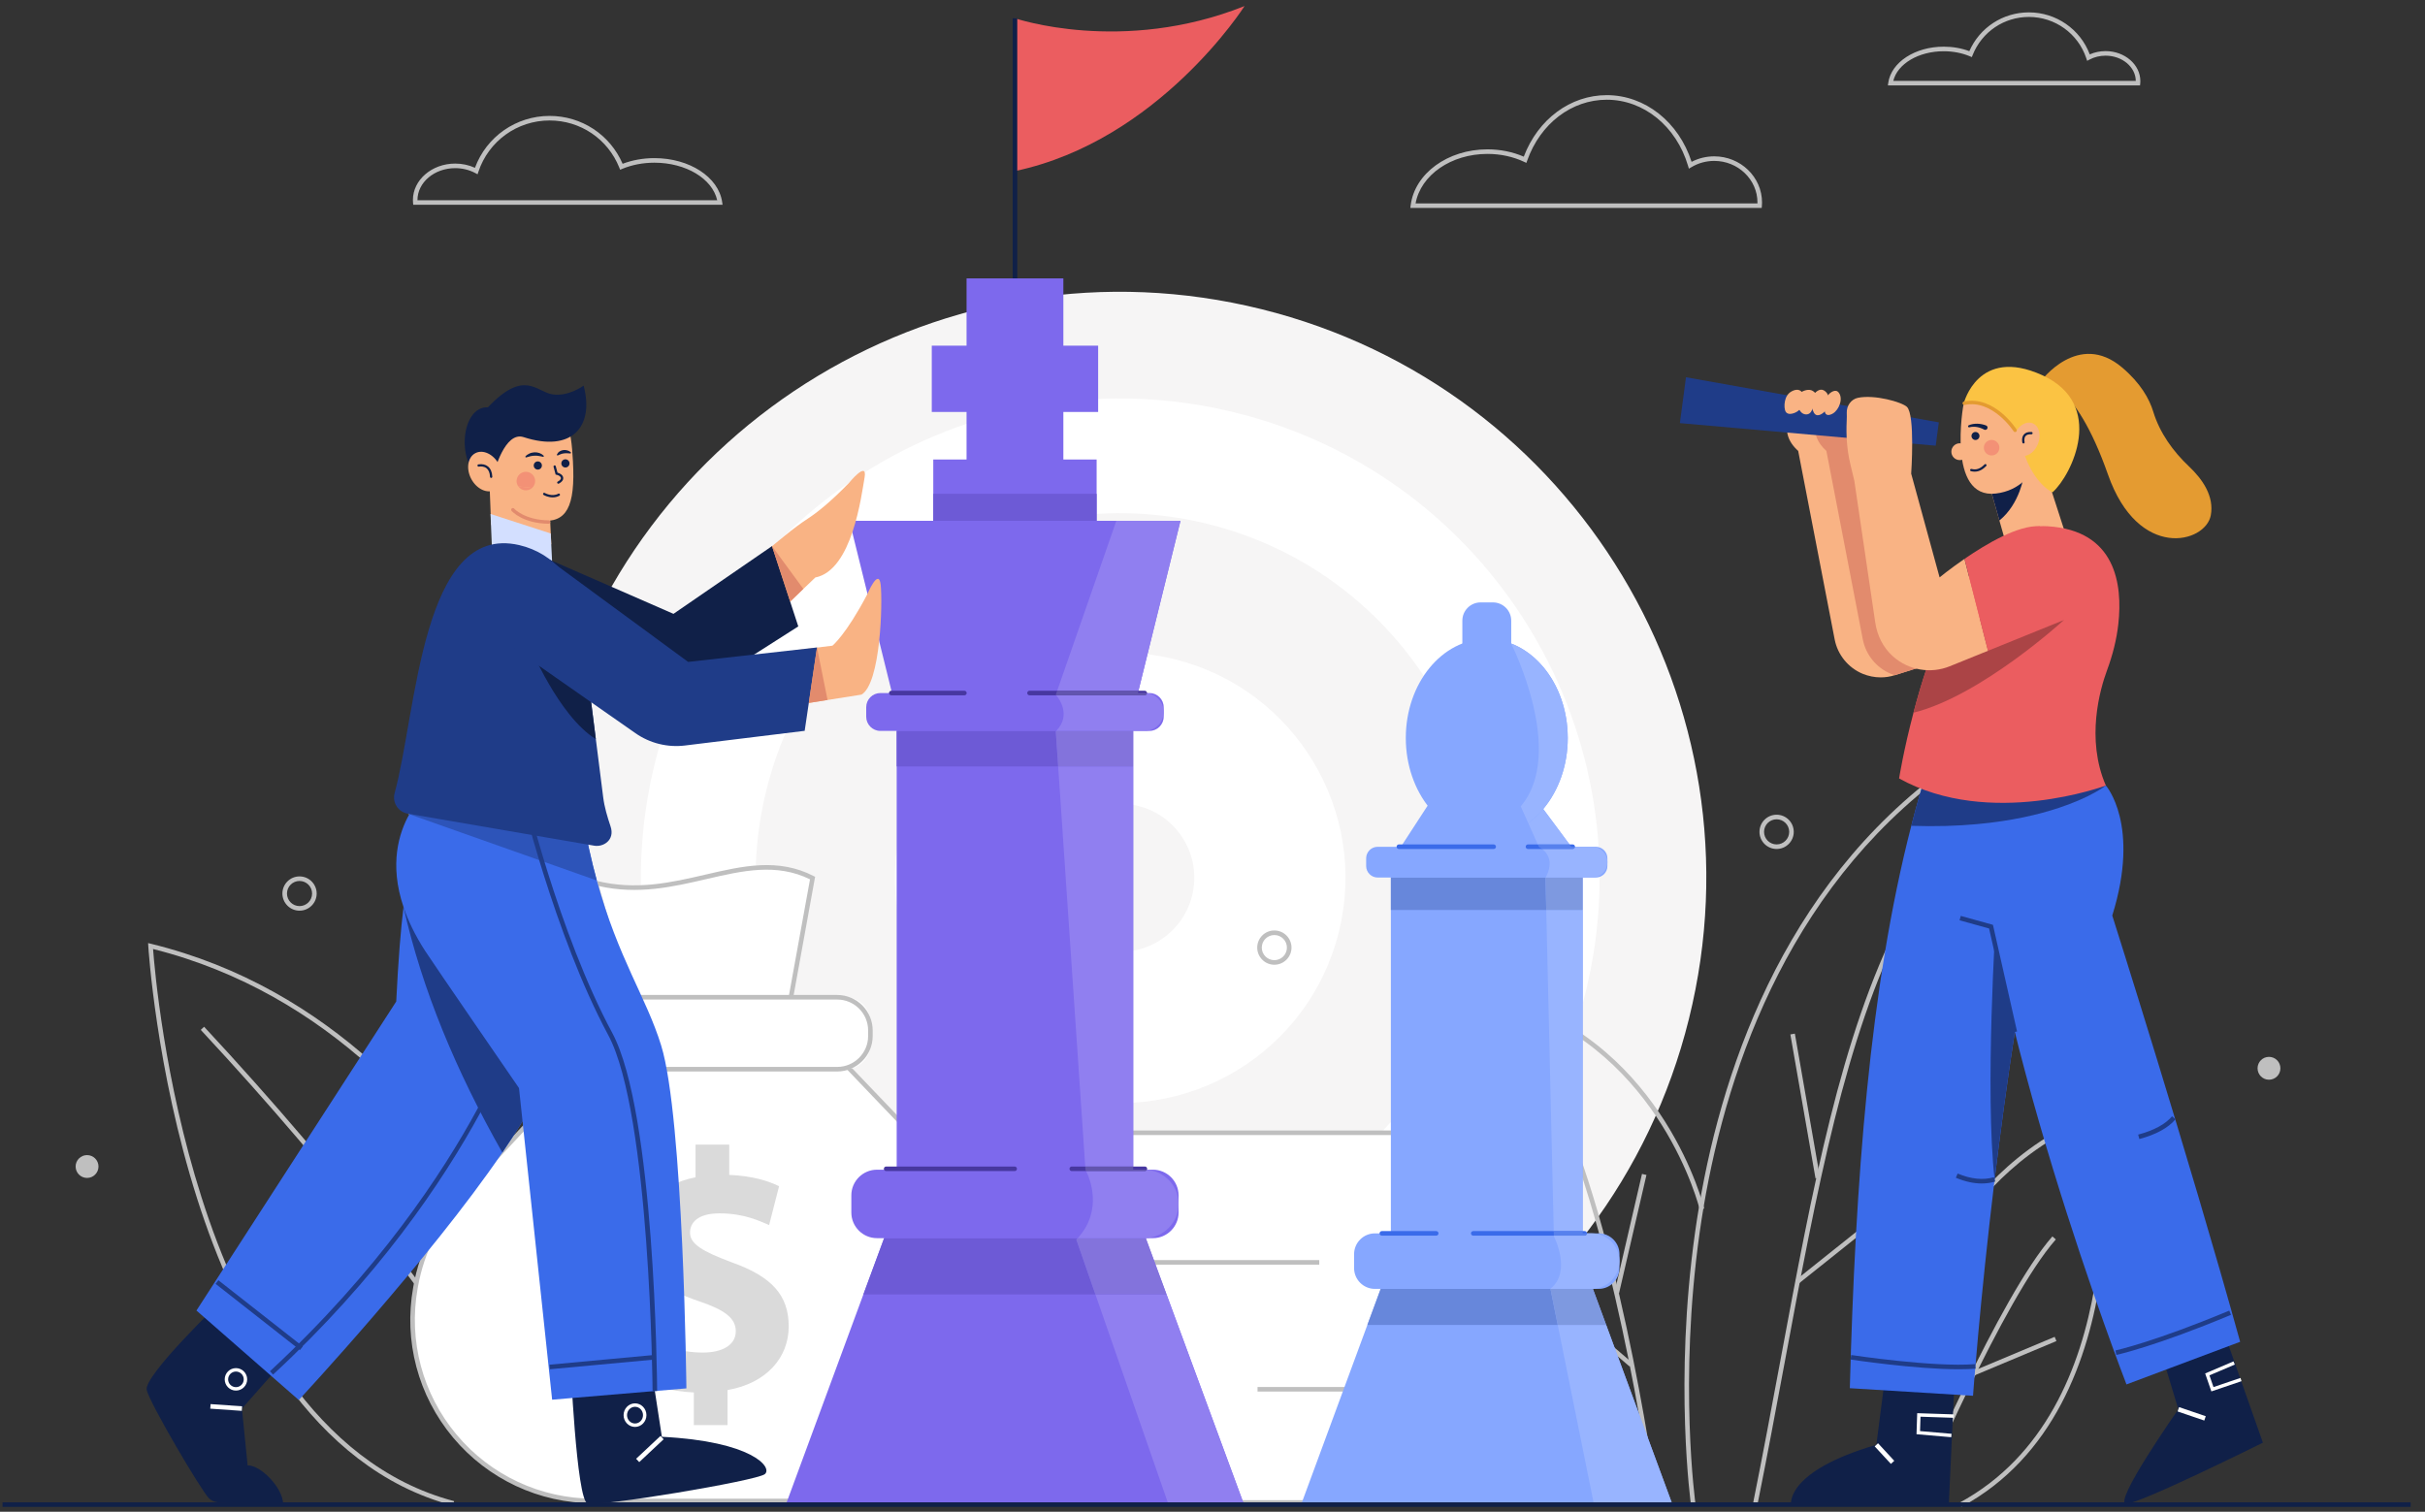 <?xml version="1.0" encoding="UTF-8"?>
<svg width="247px" height="154px" viewBox="0 0 247 154" version="1.1" xmlns="http://www.w3.org/2000/svg" xmlns:xlink="http://www.w3.org/1999/xlink">
    <rect x="0" y="0" width="247" height="154" fill="#333333" stroke="none"/>
    <title>3E5F9232-A235-4604-B137-07DE45B87E84</title>
    <g id="Page-2" stroke="none" stroke-width="1" fill="none" fill-rule="evenodd">
        <g id="dashboard" transform="translate(-1148, -319)">
            <g id="Group-5" transform="translate(925, 298)">
                <g id="Mar-Business_9" transform="translate(223, 21)">
                    <path d="M46.137,153.372 C31.609,149.557 23.944,134.251 20.072,122.081 C15.888,108.928 15.112,96.511 15.104,96.387 L15.086,96.073 L15.392,96.147 C33.742,100.643 45.174,114.334 51.532,125.028 C58.415,136.604 61,147.262 61.025,147.368 L60.572,147.476 C60.547,147.371 57.975,136.771 51.125,125.255 C44.849,114.702 33.599,101.209 15.591,96.676 C15.741,98.694 16.722,110.019 20.519,121.949 C24.355,134.003 31.934,149.162 46.255,152.922 L46.137,153.372" id="Fill-2" fill="#BFBFBF"></path>
                    <path d="M55.071,149.652 C46.094,135.018 34.445,119.965 20.449,104.914 L20.79,104.596 C34.807,119.671 46.475,134.748 55.468,149.409 L55.071,149.652" id="Fill-3" fill="#BFBFBF"></path>
                    <path d="M172.027,103.797 C164.087,135.788 131.715,155.285 99.724,147.344 C67.733,139.404 48.236,107.033 56.176,75.042 C64.117,43.051 96.488,23.554 128.479,31.494 C160.47,39.434 179.967,71.805 172.027,103.797" id="Fill-4" fill="#F6F5F5"></path>
                    <path d="M161.482,101.179 C154.987,127.347 128.509,143.294 102.341,136.799 C76.174,130.304 60.227,103.826 66.722,77.66 C73.216,51.492 99.695,35.544 125.862,42.039 C152.028,48.534 167.977,75.012 161.482,101.179" id="Fill-5" fill="#FFFFFF"></path>
                    <path d="M150.139,98.364 C145.199,118.267 125.059,130.396 105.157,125.456 C85.254,120.517 73.124,100.378 78.064,80.474 C83.004,60.572 103.143,48.442 123.046,53.382 C142.949,58.322 155.079,78.461 150.139,98.364" id="Fill-6" fill="#F6F5F5"></path>
                    <path d="M136.368,94.946 C133.316,107.243 120.873,114.739 108.574,111.686 C96.277,108.634 88.782,96.19 91.834,83.893 C94.887,71.595 107.331,64.1 119.628,67.152 C131.926,70.205 139.42,82.648 136.368,94.946" id="Fill-7" fill="#FFFFFF"></path>
                    <path d="M121.424,91.237 C120.42,95.281 116.328,97.746 112.284,96.742 C108.239,95.738 105.775,91.646 106.779,87.602 C107.783,83.558 111.874,81.093 115.919,82.097 C119.963,83.1 122.428,87.193 121.424,91.237" id="Fill-8" fill="#F6F5F5"></path>
                    <path d="M172.242,153.337 C172.224,153.213 170.498,140.779 172.656,125.515 C174.646,111.429 180.446,91.98 196.76,79.287 L196.782,79.266 L196.789,79.265 L196.806,79.252 L196.812,79.26 L197.01,79.211 L197.458,79.334 L197.165,79.562 C197.19,79.823 197.344,80.606 197.532,81.568 C198.444,86.22 200.866,98.577 200.816,112.425 C200.752,129.821 196.916,143.549 189.415,153.227 L189.047,152.941 C203.561,134.218 201.423,103.842 197.076,81.657 C196.901,80.766 196.795,80.228 196.742,79.893 C180.785,92.491 175.086,111.658 173.118,125.568 C170.968,140.769 172.685,153.147 172.703,153.272 L172.242,153.337" id="Fill-9" fill="#BFBFBF"></path>
                    <path d="M179.022,153.203 L178.565,153.112 C179.549,148.226 180.448,143.4 181.317,138.734 C184.637,120.913 187.504,105.52 193.513,93.75 L193.927,93.963 C187.95,105.673 185.088,121.034 181.775,138.819 C180.906,143.487 180.006,148.314 179.022,153.203" id="Fill-10" fill="#BFBFBF"></path>
                    <polyline id="Fill-11" fill="#BFBFBF" points="184.919 120.038 182.359 105.377 182.817 105.297 185.377 119.958 184.919 120.038"></polyline>
                    <polyline id="Fill-12" fill="#BFBFBF" points="183.198 130.769 182.908 130.405 195.701 120.194 195.991 120.558 183.198 130.769"></polyline>
                    <path d="M163.25,152.775 C155.717,148.826 151.658,138.773 151.513,123.704 C151.404,112.362 153.554,102.055 153.575,101.952 L153.628,101.701 L153.874,101.778 C169.547,106.759 173.542,122.953 173.581,123.116 L173.128,123.223 C173.091,123.063 169.192,107.292 153.98,102.302 C153.297,105.769 146.344,143.388 163.466,152.363 L163.25,152.775" id="Fill-13" fill="#BFBFBF"></path>
                    <path d="M168.419,153.334 C168.386,153.077 164.969,127.475 158.589,113.12 L159.014,112.931 C165.422,127.348 168.848,153.016 168.881,153.274 L168.419,153.334" id="Fill-14" fill="#BFBFBF"></path>
                    <polyline id="Fill-15" fill="#BFBFBF" points="164.908 131.747 164.455 131.642 167.247 119.588 167.701 119.694 164.908 131.747"></polyline>
                    <polyline id="Fill-16" fill="#BFBFBF" points="166.001 139.222 157.914 132.312 158.217 131.959 166.303 138.868 166.001 139.222"></polyline>
                    <path d="M199.778,153.509 L199.558,153.099 C217.043,143.673 214.13,116.836 213.735,113.783 C204.978,116.999 200.498,123.958 200.453,124.028 L200.059,123.779 C200.106,123.706 204.764,116.471 213.849,113.247 L214.114,113.153 L214.157,113.431 C214.203,113.73 218.523,143.404 199.778,153.509" id="Fill-17" fill="#BFBFBF"></path>
                    <path d="M195.619,152.219 L195.19,152.038 C195.275,151.839 203.647,132.087 209.048,125.955 L209.397,126.263 C204.046,132.338 195.704,152.021 195.619,152.219" id="Fill-18" fill="#BFBFBF"></path>
                    <polyline id="Fill-19" fill="#BFBFBF" points="200.346 140.436 200.166 140.007 209.28 136.185 209.46 136.614 200.346 140.436"></polyline>
                    <polygon id="Fill-20" fill="#FFFFFF" points="105.747 153.059 156.714 153.059 156.714 115.396 105.747 115.396"></polygon>
                    <path d="M105.98,152.826 L156.481,152.826 L156.481,115.63 L105.98,115.63 L105.98,152.826 Z M105.514,153.291 L156.946,153.291 L156.946,115.164 L105.514,115.164 L105.514,153.291 Z" id="Fill-21" fill="#BFBFBF"></path>
                    <polygon id="Fill-22" fill="#BFBFBF" points="128.086 141.76 156.714 141.76 156.714 141.295 128.086 141.295"></polygon>
                    <polygon id="Fill-23" fill="#BFBFBF" points="105.747 128.832 134.374 128.832 134.374 128.366 105.747 128.366"></polygon>
                    <path d="M85.457,152.903 L60.472,152.903 C48.98,152.903 40.285,142.509 42.313,131.198 L42.346,131.014 C42.974,127.512 44.601,124.267 47.031,121.669 L62.292,105.35 L83.155,105.35 L98.791,121.704 C101.916,124.972 103.732,129.273 103.894,133.79 C104.269,144.233 95.906,152.903 85.457,152.903" id="Fill-24" fill="#FFFFFF"></path>
                    <path d="M62.393,105.583 L47.201,121.828 C44.796,124.399 43.197,127.59 42.576,131.055 L42.542,131.239 C41.588,136.562 43.031,141.995 46.501,146.143 C49.972,150.291 55.064,152.67 60.472,152.67 L85.457,152.67 C90.447,152.67 95.102,150.692 98.567,147.101 C102.032,143.51 103.84,138.785 103.661,133.799 C103.501,129.334 101.711,125.095 98.624,121.865 L83.055,105.583 L62.393,105.583 M85.457,153.135 L60.472,153.135 C54.926,153.135 49.704,150.696 46.144,146.441 C42.585,142.187 41.105,136.616 42.084,131.157 L42.117,130.972 C42.754,127.42 44.395,124.147 46.861,121.509 L62.191,105.118 L83.254,105.118 L98.959,121.543 C102.126,124.856 103.962,129.203 104.127,133.782 C104.31,138.896 102.455,143.741 98.902,147.424 C95.349,151.107 90.575,153.135 85.457,153.135" id="Fill-25" fill="#BFBFBF"></path>
                    <path d="M70.67,145.176 L70.67,141.851 C68.323,141.746 66.048,141.115 64.716,140.346 L65.768,136.248 C67.24,137.053 69.304,137.788 71.582,137.788 C73.578,137.788 74.944,137.018 74.944,135.618 C74.944,134.287 73.823,133.446 71.231,132.571 C67.485,131.311 64.927,129.559 64.927,126.164 C64.927,123.082 67.1,120.666 70.846,119.931 L70.846,116.604 L74.276,116.604 L74.276,119.686 C76.623,119.791 78.2,120.282 79.354,120.84 L78.339,124.798 C77.43,124.413 75.819,123.606 73.296,123.606 C71.02,123.606 70.285,124.587 70.285,125.568 C70.285,126.723 71.511,127.458 74.487,128.579 C78.653,130.05 80.335,131.975 80.335,135.128 C80.335,138.244 78.128,140.905 74.103,141.606 L74.103,145.176 L70.67,145.176" id="Fill-26" fill="#DADADA"></path>
                    <path d="M80.124,104.007 L64.781,104.007 L60.656,89.945 C69.286,92.115 75.999,85.975 82.764,89.449 L80.124,104.007" id="Fill-27" fill="#FFFFFF"></path>
                    <path d="M64.955,103.774 L79.929,103.774 L82.504,89.578 C79.087,87.899 75.618,88.703 71.949,89.554 C68.528,90.346 64.994,91.164 60.992,90.264 L64.955,103.774 M80.318,104.24 L64.606,104.24 L60.318,89.62 L60.713,89.719 C64.769,90.74 68.366,89.906 71.844,89.1 C75.653,88.218 79.252,87.382 82.87,89.242 L83.023,89.32 L80.318,104.24" id="Fill-28" fill="#BFBFBF"></path>
                    <path d="M86.127,108.922 L59.234,108.922 C57.843,108.922 56.704,107.783 56.704,106.391 L56.704,104.121 C56.704,102.729 57.843,101.591 59.234,101.591 L86.127,101.591 C87.518,101.591 88.656,102.729 88.656,104.121 L88.656,106.391 C88.656,107.783 87.518,108.922 86.127,108.922" id="Fill-29" fill="#FFFFFF"></path>
                    <path d="M60.087,101.824 C58.35,101.824 56.937,103.237 56.937,104.974 L56.937,105.538 C56.937,107.275 58.35,108.688 60.087,108.688 L85.273,108.688 C87.011,108.688 88.424,107.275 88.424,105.538 L88.424,104.974 C88.424,103.237 87.011,101.824 85.273,101.824 L60.087,101.824 Z M85.273,109.154 L60.087,109.154 C58.094,109.154 56.472,107.532 56.472,105.538 L56.472,104.974 C56.472,102.981 58.094,101.358 60.087,101.358 L85.273,101.358 C87.267,101.358 88.889,102.981 88.889,104.974 L88.889,105.538 C88.889,107.532 87.267,109.154 85.273,109.154 L85.273,109.154 Z" id="Fill-30" fill="#BFBFBF"></path>
                    <path d="M180.959,83.462 C180.253,83.462 179.679,84.036 179.679,84.742 C179.679,85.448 180.253,86.022 180.959,86.022 C181.665,86.022 182.239,85.448 182.239,84.742 C182.239,84.036 181.665,83.462 180.959,83.462 Z M180.959,86.487 C179.996,86.487 179.213,85.704 179.213,84.742 C179.213,83.779 179.996,82.996 180.959,82.996 C181.921,82.996 182.704,83.779 182.704,84.742 C182.704,85.704 181.921,86.487 180.959,86.487 L180.959,86.487 Z" id="Fill-31" fill="#BFBFBF"></path>
                    <path d="M129.8,95.253 C129.095,95.253 128.52,95.827 128.52,96.533 C128.52,97.238 129.095,97.813 129.8,97.813 C130.507,97.813 131.08,97.238 131.08,96.533 C131.08,95.827 130.507,95.253 129.8,95.253 Z M129.8,98.278 C128.838,98.278 128.055,97.495 128.055,96.533 C128.055,95.57 128.838,94.787 129.8,94.787 C130.763,94.787 131.546,95.57 131.546,96.533 C131.546,97.495 130.763,98.278 129.8,98.278 L129.8,98.278 Z" id="Fill-32" fill="#BFBFBF"></path>
                    <path d="M30.509,89.745 C29.804,89.745 29.23,90.32 29.23,91.025 C29.23,91.731 29.804,92.305 30.509,92.305 C31.215,92.305 31.789,91.731 31.789,91.025 C31.789,90.32 31.215,89.745 30.509,89.745 Z M30.509,92.771 C29.547,92.771 28.764,91.988 28.764,91.025 C28.764,90.063 29.547,89.28 30.509,89.28 C31.472,89.28 32.255,90.063 32.255,91.025 C32.255,91.988 31.472,92.771 30.509,92.771 L30.509,92.771 Z" id="Fill-33" fill="#BFBFBF"></path>
                    <path d="M10.031,118.835 C10.031,119.477 9.51,119.998 8.867,119.998 C8.224,119.998 7.703,119.477 7.703,118.835 C7.703,118.192 8.224,117.671 8.867,117.671 C9.51,117.671 10.031,118.192 10.031,118.835" id="Fill-34" fill="#BFBFBF"></path>
                    <path d="M232.272,108.828 C232.272,109.471 231.752,109.992 231.109,109.992 C230.467,109.992 229.945,109.471 229.945,108.828 C229.945,108.185 230.467,107.664 231.109,107.664 C231.752,107.664 232.272,108.185 232.272,108.828" id="Fill-35" fill="#BFBFBF"></path>
                    <path d="M144.185,20.719 L179.006,20.719 C179.007,20.689 179.007,20.659 179.007,20.629 C179.007,18.293 177.032,16.392 174.605,16.392 C173.78,16.392 172.977,16.613 172.28,17.03 L172.022,17.184 L171.937,16.896 C170.749,12.866 167.423,10.159 163.66,10.159 C160.074,10.159 156.893,12.59 155.556,16.352 L155.47,16.594 L155.238,16.485 C154.117,15.958 152.828,15.679 151.51,15.679 C147.804,15.679 144.712,17.828 144.185,20.719 Z M179.438,21.184 L143.65,21.184 L143.683,20.922 C144.094,17.668 147.46,15.214 151.51,15.214 C152.806,15.214 154.078,15.471 155.204,15.959 C156.656,12.144 159.95,9.693 163.66,9.693 C167.544,9.693 170.983,12.411 172.298,16.487 C173.005,16.12 173.796,15.927 174.605,15.927 C177.289,15.927 179.473,18.036 179.473,20.629 C179.473,20.744 179.469,20.859 179.458,20.974 L179.438,21.184 L179.438,21.184 Z" id="Fill-36" fill="#BFBFBF"></path>
                    <path d="M192.843,8.238 L217.542,8.238 C217.523,6.82 216.151,5.671 214.465,5.671 C213.886,5.671 213.32,5.808 212.831,6.068 L212.588,6.197 L212.501,5.936 C211.664,3.418 209.314,1.726 206.655,1.726 C204.119,1.726 201.872,3.246 200.93,5.598 L200.842,5.817 L200.625,5.726 C199.83,5.395 198.917,5.22 197.982,5.22 C195.419,5.22 193.273,6.499 192.843,8.238 Z M217.974,8.703 L192.292,8.703 L192.33,8.437 C192.631,6.338 195.06,4.754 197.982,4.754 C198.895,4.754 199.789,4.911 200.587,5.211 C201.649,2.804 204.006,1.261 206.655,1.261 C209.426,1.261 211.885,2.97 212.854,5.54 C213.351,5.32 213.903,5.205 214.465,5.205 C216.419,5.205 218.007,6.579 218.007,8.266 C218.007,8.343 218.004,8.419 217.996,8.495 L217.974,8.703 L217.974,8.703 Z" id="Fill-37" fill="#BFBFBF"></path>
                    <path d="M42.522,20.397 L73.05,20.397 C72.553,18.199 69.867,16.574 66.654,16.574 C65.497,16.574 64.365,16.791 63.381,17.201 L63.164,17.292 L63.076,17.073 C61.908,14.157 59.122,12.273 55.979,12.273 C52.681,12.273 49.768,14.371 48.731,17.492 L48.644,17.754 L48.401,17.625 C47.79,17.301 47.086,17.129 46.363,17.129 C44.245,17.129 42.522,18.587 42.522,20.378 L42.522,20.397 Z M73.597,20.862 L42.092,20.862 L42.07,20.654 C42.06,20.562 42.057,20.47 42.057,20.378 C42.057,18.33 43.988,16.664 46.363,16.664 C47.068,16.664 47.759,16.812 48.377,17.094 C49.548,13.921 52.57,11.808 55.979,11.808 C59.236,11.808 62.131,13.715 63.418,16.685 C64.406,16.307 65.519,16.108 66.654,16.108 C70.226,16.108 73.194,18.038 73.559,20.596 L73.597,20.862 L73.597,20.862 Z" id="Fill-38" fill="#BFBFBF"></path>
                    <path d="M126.765,0.616 C126.765,0.616 118.047,14.338 103.381,17.429 L103.381,1.861 C103.381,1.861 114.312,5.595 126.765,0.616" id="Fill-39" fill="#EB5D60"></path>
                    <polygon id="Fill-40" fill="#102048" points="103.148 30.08 103.613 30.08 103.613 1.861 103.148 1.861"></polygon>
                    <polygon id="Fill-41" fill="#7D69ED" points="98.449 54.099 108.309 54.099 108.309 28.361 98.449 28.361"></polygon>
                    <polygon id="Fill-42" fill="#7D69ED" points="94.906 41.967 111.852 41.967 111.852 35.213 94.906 35.213"></polygon>
                    <polygon id="Fill-43" fill="#7D69ED" points="95.059 54.722 111.698 54.722 111.698 46.81 95.059 46.81"></polygon>
                    <polygon id="Fill-44" fill="#6D5AD6" points="95.059 53.056 111.698 53.056 111.698 50.305 95.059 50.305"></polygon>
                    <polygon id="Fill-45" fill="#7D69ED" points="91.333 122.645 115.424 122.645 115.424 72.529 91.333 72.529"></polygon>
                    <path d="M107.78,78.081 L91.333,78.081 L91.333,74.459 L107.581,74.459 C107.567,74.474 107.552,74.488 107.538,74.503 L107.78,78.081" id="Fill-46" fill="#6D5AD6"></path>
                    <polyline id="Fill-47" fill="#7D69ED" points="126.681 153.193 80.073 153.193 91.332 122.665 115.427 122.665 126.681 153.193"></polyline>
                    <path d="M111.575,131.867 L87.938,131.867 L90.053,126.132 L109.772,126.132 C109.726,126.182 109.68,126.232 109.632,126.282 L111.575,131.867" id="Fill-48" fill="#6D5AD6"></path>
                    <polyline id="Fill-49" fill="#7D69ED" points="120.237 53.056 86.52 53.056 91.333 72.529 115.424 72.529 120.237 53.056"></polyline>
                    <path d="M117.085,74.459 L89.672,74.459 C88.878,74.459 88.229,73.81 88.229,73.016 L88.229,72.043 C88.229,71.249 88.878,70.6 89.672,70.6 L117.085,70.6 C117.879,70.6 118.529,71.249 118.529,72.043 L118.529,73.016 C118.529,73.81 117.879,74.459 117.085,74.459" id="Fill-50" fill="#7D69ED"></path>
                    <path d="M117.436,126.132 L89.322,126.132 C87.888,126.132 86.714,124.958 86.714,123.525 L86.714,121.765 C86.714,120.331 87.888,119.158 89.322,119.158 L117.436,119.158 C118.87,119.158 120.043,120.331 120.043,121.765 L120.043,123.525 C120.043,124.958 118.87,126.132 117.436,126.132" id="Fill-51" fill="#7D69ED"></path>
                    <path d="M103.349,119.3 L90.259,119.3 C90.13,119.3 90.026,119.196 90.026,119.067 C90.026,118.938 90.13,118.835 90.259,118.835 L103.349,118.835 C103.478,118.835 103.582,118.938 103.582,119.067 C103.582,119.196 103.478,119.3 103.349,119.3" id="Fill-52" fill="#4737A0"></path>
                    <path d="M116.614,119.3 L109.167,119.3 C109.038,119.3 108.934,119.196 108.934,119.067 C108.934,118.938 109.038,118.835 109.167,118.835 L116.614,118.835 C116.742,118.835 116.846,118.938 116.846,119.067 C116.846,119.196 116.742,119.3 116.614,119.3" id="Fill-53" fill="#4737A0"></path>
                    <path d="M116.599,70.832 L104.862,70.832 C104.733,70.832 104.629,70.728 104.629,70.6 C104.629,70.471 104.733,70.367 104.862,70.367 L116.599,70.367 C116.728,70.367 116.831,70.471 116.831,70.6 C116.831,70.728 116.728,70.832 116.599,70.832" id="Fill-54" fill="#4737A0"></path>
                    <path d="M98.229,70.832 L90.783,70.832 C90.654,70.832 90.549,70.728 90.549,70.6 C90.549,70.471 90.654,70.367 90.783,70.367 L98.229,70.367 C98.358,70.367 98.462,70.471 98.462,70.6 C98.462,70.728 98.358,70.832 98.229,70.832" id="Fill-55" fill="#4737A0"></path>
                    <path d="M118.82,131.867 L117.7,128.832 L117.701,128.832 L118.82,131.867 M117.529,128.366 L117.529,128.366 L116.705,126.132 L117.529,128.366" id="Fill-56" fill="#FFFFFF"></path>
                    <polyline id="Fill-57" fill="#C9C9C9" points="117.701 128.832 117.7 128.832 117.529 128.366 117.701 128.832"></polyline>
                    <polyline id="Fill-58" fill="#907FF0" points="126.681 153.193 119.257 153.193 118.941 153.044 111.575 131.867 118.82 131.867 126.681 153.193"></polyline>
                    <path d="M118.82,131.867 L111.575,131.867 L109.632,126.282 C109.68,126.232 109.726,126.182 109.772,126.132 L116.705,126.132 L118.82,131.867" id="Fill-59" fill="#8373DC"></path>
                    <path d="M120.05,122.711 L120.05,122.582 C120.05,122.604 120.05,122.625 120.05,122.647 C120.05,122.668 120.05,122.689 120.05,122.711" id="Fill-60" fill="#FFFFFF"></path>
                    <path d="M115.434,115.164 L115.431,115.164 L115.431,112.33 C115.432,112.33 115.433,112.33 115.434,112.33 L115.434,115.164" id="Fill-61" fill="#F7F6F6"></path>
                    <path d="M115.431,112.33 L115.431,96.849 C115.432,96.849 115.433,96.849 115.434,96.849 L115.434,112.33 C115.433,112.33 115.432,112.33 115.431,112.33 M115.427,81.992 C115.426,81.992 115.425,81.991 115.424,81.991 L115.424,74.459 L116.674,74.459 C116.649,74.46 116.624,74.461 116.6,74.461 L115.427,74.461 L115.427,81.992" id="Fill-62" fill="#FFFFFF"></path>
                    <path d="M115.431,96.849 L115.431,81.991 C115.432,81.991 115.433,81.992 115.434,81.992 L115.434,96.849 C115.433,96.849 115.432,96.849 115.431,96.849" id="Fill-63" fill="#F7F6F6"></path>
                    <polygon id="Fill-64" fill="#FFFFFF" points="115.431 118.835 115.434 118.835 115.434 115.63 115.431 115.63"></polygon>
                    <polygon id="Fill-65" fill="#C9C9C9" points="115.431 115.63 115.434 115.63 115.434 115.164 115.431 115.164"></polygon>
                    <polyline id="Fill-66" fill="#907FF0" points="115.424 118.835 110.539 118.835 107.78 78.081 115.424 78.081 115.424 118.835"></polyline>
                    <path d="M115.424,78.081 L107.78,78.081 L107.538,74.503 C107.552,74.488 107.567,74.474 107.581,74.459 L115.424,74.459 L115.424,78.081" id="Fill-67" fill="#8373DC"></path>
                    <path d="M116.674,74.459 L107.581,74.459 C109.144,72.846 107.853,71.15 107.584,70.832 L116.599,70.832 C116.723,70.832 116.825,70.735 116.831,70.612 C117.784,70.727 118.526,71.546 118.526,72.529 C118.526,73.565 117.701,74.42 116.674,74.459" id="Fill-68" fill="#907FF0"></path>
                    <path d="M116.705,126.132 L109.772,126.132 C112.401,123.244 110.955,119.954 110.624,119.3 L116.614,119.3 C116.707,119.3 116.788,119.246 116.824,119.166 C117.678,119.232 118.446,119.611 119.019,120.184 C119.639,120.803 120.026,121.649 120.043,122.582 L120.043,122.711 C120.01,124.548 118.533,126.049 116.702,126.123 L116.705,126.132" id="Fill-69" fill="#907FF0"></path>
                    <path d="M116.614,119.3 L110.624,119.3 C110.586,119.224 110.563,119.184 110.563,119.184 L110.539,118.835 L115.427,118.835 L115.427,119.156 L116.558,119.156 C116.648,119.156 116.736,119.159 116.824,119.166 C116.788,119.246 116.707,119.3 116.614,119.3" id="Fill-70" fill="#6255AE"></path>
                    <polyline id="Fill-71" fill="#F7F6F6" points="116.879 66.643 116.879 66.643 120.237 53.056 120.239 53.056 116.879 66.643"></polyline>
                    <polyline id="Fill-72" fill="#FFFFFF" points="116.722 67.279 116.879 66.643 116.722 67.279"></polyline>
                    <polyline id="Fill-73" fill="#907FF0" points="115.959 70.367 107.682 70.367 113.705 53.056 120.237 53.056 116.879 66.643 116.722 67.279 115.959 70.367"></polyline>
                    <path d="M116.599,70.832 L107.584,70.832 C107.555,70.797 107.538,70.779 107.538,70.779 L107.682,70.367 L115.959,70.367 L115.901,70.598 L116.6,70.598 C116.678,70.598 116.755,70.602 116.831,70.612 C116.825,70.735 116.723,70.832 116.599,70.832" id="Fill-74" fill="#6255AE"></path>
                    <polygon id="Fill-75" fill="#86A7FF" points="141.668 128.473 161.206 128.473 161.206 87.83 141.668 87.83"></polygon>
                    <path d="M157.494,92.699 L141.668,92.699 L141.668,89.395 L157.438,89.395 C157.432,89.408 157.425,89.421 157.418,89.434 L157.494,92.699" id="Fill-76" fill="#6787DB"></path>
                    <polyline id="Fill-77" fill="#86A7FF" points="161.207 87.828 141.668 87.828 145.321 82.213 145.721 81.601 156.575 81.601 157.236 82.485 161.207 87.828"></polyline>
                    <polyline id="Fill-78" fill="#86A7FF" points="170.338 153.244 132.536 153.244 141.668 128.487 161.207 128.487 170.338 153.244"></polyline>
                    <polyline id="Fill-79" fill="#6787DB" points="158.664 134.971 139.275 134.971 140.629 131.301 157.924 131.301 158.664 134.971"></polyline>
                    <path d="M159.685,75.179 C159.685,80.753 155.992,85.272 151.437,85.272 C146.881,85.272 143.189,80.753 143.189,75.179 C143.189,69.605 146.881,65.086 151.437,65.086 C155.992,65.086 159.685,69.605 159.685,75.179" id="Fill-80" fill="#86A7FF"></path>
                    <path d="M153.926,67.014 L148.948,67.014 L148.948,63.229 C148.948,62.201 149.781,61.367 150.809,61.367 L152.065,61.367 C153.093,61.367 153.926,62.201 153.926,63.229 L153.926,67.014" id="Fill-81" fill="#86A7FF"></path>
                    <path d="M162.554,89.395 L140.321,89.395 C139.677,89.395 139.151,88.868 139.151,88.225 L139.151,87.435 C139.151,86.792 139.677,86.264 140.321,86.264 L162.554,86.264 C163.196,86.264 163.724,86.792 163.724,87.435 L163.724,88.225 C163.724,88.868 163.196,89.395 162.554,89.395" id="Fill-82" fill="#86A7FF"></path>
                    <path d="M162.837,131.301 L140.037,131.301 C138.874,131.301 137.922,130.349 137.922,129.187 L137.922,127.76 C137.922,126.597 138.874,125.645 140.037,125.645 L162.837,125.645 C164,125.645 164.952,126.597 164.952,127.76 L164.952,129.187 C164.952,130.349 164,131.301 162.837,131.301" id="Fill-83" fill="#86A7FF"></path>
                    <path d="M160.19,86.487 L155.632,86.487 C155.503,86.487 155.399,86.384 155.399,86.255 C155.399,86.126 155.503,86.022 155.632,86.022 L160.19,86.022 C160.317,86.022 160.422,86.126 160.422,86.255 C160.422,86.384 160.317,86.487 160.19,86.487" id="Fill-84" fill="#3A6BEA"></path>
                    <path d="M152.141,86.487 L142.483,86.487 C142.355,86.487 142.251,86.384 142.251,86.255 C142.251,86.126 142.355,86.022 142.483,86.022 L152.141,86.022 C152.269,86.022 152.374,86.126 152.374,86.255 C152.374,86.384 152.269,86.487 152.141,86.487" id="Fill-85" fill="#3A6BEA"></path>
                    <path d="M146.284,125.877 L140.751,125.877 C140.622,125.877 140.518,125.774 140.518,125.645 C140.518,125.516 140.622,125.412 140.751,125.412 L146.284,125.412 C146.413,125.412 146.518,125.516 146.518,125.645 C146.518,125.774 146.413,125.877 146.284,125.877" id="Fill-86" fill="#3A6BEA"></path>
                    <path d="M161.411,125.877 L150.059,125.877 C149.93,125.877 149.826,125.774 149.826,125.645 C149.826,125.516 149.93,125.412 150.059,125.412 L161.411,125.412 C161.54,125.412 161.643,125.516 161.643,125.645 C161.643,125.774 161.54,125.877 161.411,125.877" id="Fill-87" fill="#3A6BEA"></path>
                    <path d="M163.598,134.971 L162.245,131.301 L162.246,131.301 L163.598,134.971 M164.959,128.551 L164.959,128.397 C164.959,128.422 164.96,128.448 164.96,128.473 C164.96,128.5 164.959,128.525 164.959,128.551 M162.2,125.651 L161.643,125.651 L161.643,125.65 L162.123,125.65 C162.149,125.65 162.174,125.65 162.2,125.651" id="Fill-88" fill="#FFFFFF"></path>
                    <path d="M161.206,125.412 L161.216,125.412 L161.216,120.056 L161.206,120.056 L161.206,125.412 Z M161.216,118.588 C161.206,118.587 161.216,118.589 161.206,118.587 L161.206,105.939 L161.216,105.939 L161.216,118.588 L161.216,118.588 Z M161.216,105.371 L161.206,105.371 L161.206,102.239 L161.216,102.238 L161.216,105.371 L161.216,105.371 Z" id="Fill-89" fill="#F7F6F6"></path>
                    <path d="M161.206,102.239 L161.206,89.395 L162.224,89.395 C162.203,89.396 162.182,89.397 162.16,89.397 L161.207,89.397 L161.207,102.238 L161.206,102.239" id="Fill-90" fill="#FFFFFF"></path>
                    <polygon id="Fill-91" fill="#C9C9C9" points="161.212 105.939 161.213 105.939 161.213 105.371 161.212 105.371"></polygon>
                    <path d="M161.213,120.056 L161.212,120.056 L161.212,118.587 C161.213,118.589 161.212,118.587 161.213,118.588 L161.213,120.056" id="Fill-92" fill="#C9C9C9"></path>
                    <path d="M163.73,87.883 L163.73,87.783 C163.73,87.799 163.73,87.816 163.73,87.833 C163.73,87.849 163.73,87.866 163.73,87.883" id="Fill-93" fill="#F7F6F6"></path>
                    <path d="M162.21,86.271 L160.422,86.271 L162.16,86.271 C162.177,86.271 162.193,86.271 162.21,86.271 M157.238,82.484 L157.19,82.419 L157.238,82.484" id="Fill-94" fill="#FFFFFF"></path>
                    <polyline id="Fill-95" fill="#98B4FF" points="161.206 125.412 158.257 125.412 157.494 92.699 161.206 92.699 161.206 125.412"></polyline>
                    <path d="M161.206,92.699 L157.494,92.699 L157.418,89.434 C157.425,89.421 157.432,89.408 157.438,89.395 L161.206,89.395 L161.206,92.699" id="Fill-96" fill="#7E99E0"></path>
                    <path d="M159.863,86.022 L156.635,86.022 L155.661,83.851 C156.214,83.445 156.726,82.964 157.186,82.417 L157.228,82.474 L157.236,82.485 L159.863,86.022" id="Fill-97" fill="#98B4FF"></path>
                    <polyline id="Fill-98" fill="#98B4FF" points="170.338 153.244 162.351 153.244 158.664 134.971 163.598 134.971 170.338 153.244"></polyline>
                    <polyline id="Fill-99" fill="#7E99E0" points="163.598 134.971 158.664 134.971 157.924 131.301 162.245 131.301 163.598 134.971"></polyline>
                    <path d="M155.661,83.851 L154.895,82.145 C159.549,76.676 153.927,65.58 153.927,65.58 C153.95,65.58 153.969,65.58 153.992,65.585 C157.297,66.898 159.684,70.695 159.684,75.177 C159.684,78.016 158.725,80.581 157.185,82.415 L157.186,82.417 C156.726,82.964 156.214,83.445 155.661,83.851" id="Fill-100" fill="#98B4FF"></path>
                    <path d="M162.224,89.395 L157.438,89.395 C158.307,87.727 157.555,86.846 157.077,86.487 L160.19,86.487 C160.315,86.487 160.417,86.389 160.422,86.264 L162.21,86.264 C163.034,86.29 163.7,86.959 163.724,87.783 L163.724,87.873 C163.7,88.692 163.041,89.362 162.224,89.395" id="Fill-101" fill="#98B4FF"></path>
                    <path d="M162.246,131.301 L157.924,131.301 L157.92,131.285 C160.131,129.539 158.269,125.933 158.269,125.933 L158.268,125.877 L161.411,125.877 C161.54,125.877 161.643,125.774 161.643,125.645 L162.2,125.645 C163.694,125.686 164.911,126.903 164.952,128.397 L164.952,128.551 C164.911,130.028 163.718,131.235 162.244,131.294 L162.246,131.301" id="Fill-102" fill="#98B4FF"></path>
                    <path d="M160.19,86.487 L157.077,86.487 C156.897,86.352 156.756,86.292 156.756,86.292 L156.635,86.022 L159.863,86.022 L160.043,86.264 L160.422,86.264 C160.417,86.389 160.315,86.487 160.19,86.487" id="Fill-103" fill="#5781ED"></path>
                    <path d="M161.411,125.877 L158.268,125.877 L158.257,125.412 L161.207,125.412 L161.207,125.644 L161.643,125.644 L161.643,125.645 C161.643,125.774 161.54,125.877 161.411,125.877" id="Fill-104" fill="#5781ED"></path>
                    <path d="M58.095,138.514 C58.095,138.514 58.71,152.763 59.837,153.153 C60.963,153.542 77.068,150.851 77.899,150.173 C78.73,149.496 76.605,146.827 67.416,146.368 L66.14,138.058 L58.095,138.514" id="Fill-105" fill="#102048"></path>
                    <path d="M64.68,143.31 C64.23,143.31 63.865,143.692 63.865,144.161 C63.865,144.631 64.23,145.013 64.68,145.013 C65.129,145.013 65.494,144.631 65.494,144.161 C65.494,143.692 65.129,143.31 64.68,143.31 Z M64.68,145.363 C64.038,145.363 63.516,144.824 63.516,144.161 C63.516,143.499 64.038,142.961 64.68,142.961 C65.321,142.961 65.843,143.499 65.843,144.161 C65.843,144.824 65.321,145.363 64.68,145.363 L64.68,145.363 Z" id="Fill-106" fill="#FFFFFF"></path>
                    <polyline id="Fill-107" fill="#FFFFFF" points="65.11 148.947 64.792 148.607 67.274 146.28 67.593 146.62 65.11 148.947"></polyline>
                    <path d="M22.619,132.467 C22.619,132.467 14.583,140.164 14.945,141.611 C15.307,143.059 20.499,151.846 21.265,152.612 C21.748,153.094 22.158,153.191 26.79,153.191 L28.84,153.191 C28.792,151.551 26.561,149.247 25.222,149.283 L24.643,143.493 L29.033,138.523 L22.619,132.467" id="Fill-108" fill="#102048"></path>
                    <polyline id="Fill-109" fill="#FFFFFF" points="24.627 143.726 21.417 143.502 21.45 143.037 24.659 143.261 24.627 143.726"></polyline>
                    <path d="M24.032,139.721 C23.594,139.721 23.237,140.077 23.237,140.516 C23.237,140.954 23.594,141.311 24.032,141.311 C24.471,141.311 24.827,140.954 24.827,140.516 C24.827,140.077 24.471,139.721 24.032,139.721 Z M24.032,141.66 C23.401,141.66 22.888,141.147 22.888,140.516 C22.888,139.885 23.401,139.372 24.032,139.372 C24.663,139.372 25.176,139.885 25.176,140.516 C25.176,141.147 24.663,141.66 24.032,141.66 L24.032,141.66 Z" id="Fill-110" fill="#FFFFFF"></path>
                    <path d="M55.908,107.743 C55.792,109.889 53.888,113.413 51.165,117.411 C43.797,128.255 30.43,142.622 30.43,142.622 L20.009,133.505 L40.358,102.024 C40.567,97.737 40.828,94.633 41.098,92.389 C41.931,85.385 42.881,86.752 42.881,86.752 C42.881,86.752 44.621,88.438 46.837,90.97 C48.452,92.822 50.323,95.126 51.942,97.551 C53.087,99.268 54.111,101.046 54.833,102.768 C55.568,104.528 55.992,106.226 55.908,107.743" id="Fill-111" fill="#3A6BEA"></path>
                    <path d="M27.813,140.031 L27.497,139.69 C38.536,129.469 45.087,119.506 48.639,112.948 C52.487,105.842 53.741,101.093 53.753,101.046 L54.204,101.162 C54.154,101.352 49.047,120.371 27.813,140.031" id="Fill-112" fill="#1F3C88"></path>
                    <polyline id="Fill-113" fill="#1F3C88" points="30.554 137.531 21.956 130.784 22.243 130.418 30.841 137.164 30.554 137.531"></polyline>
                    <path d="M55.908,107.743 C55.792,109.889 53.888,113.413 51.165,117.411 C46.479,109.156 42.986,100.825 41.098,92.389 L46.837,90.97 L48.121,90.653 L54.833,102.768 C55.568,104.528 55.992,106.226 55.908,107.743" id="Fill-114" fill="#1F3C88"></path>
                    <path d="M69.913,141.436 L66.701,141.706 L58.309,142.413 L56.238,142.59 L52.864,110.843 C52.864,110.843 44.226,98.296 43.313,96.885 C42.271,95.275 41.559,93.771 41.098,92.389 C39.632,88.046 40.628,84.844 41.694,82.945 C41.708,82.913 41.726,82.881 41.745,82.848 C42.471,81.586 43.211,80.93 43.211,80.93 L48.773,81.615 L59.301,82.909 C59.738,85.478 60.246,87.716 60.79,89.698 C62.987,97.676 65.821,101.576 67.343,106.501 C69.624,113.883 69.913,141.436 69.913,141.436" id="Fill-115" fill="#3A6BEA"></path>
                    <path d="M41.694,82.948 L41.526,82.886 L41.745,82.848 C41.726,82.882 41.708,82.915 41.694,82.948" id="Fill-116" fill="#B7BCC8"></path>
                    <path d="M60.79,89.698 L41.694,82.945 C41.708,82.913 41.726,82.881 41.745,82.848 L48.773,81.615 L59.301,82.909 C59.738,85.478 60.246,87.716 60.79,89.698" id="Fill-117" fill="#2D54B9"></path>
                    <path d="M66.468,141.707 C66.466,141.425 66.236,113.417 61.954,105.447 C56.418,95.145 52.968,80.559 52.934,80.412 L53.387,80.306 C53.421,80.452 56.857,94.98 62.363,105.227 C66.7,113.298 66.926,140.548 66.934,141.704 L66.468,141.707" id="Fill-118" fill="#1F3C88"></path>
                    <polyline id="Fill-119" fill="#1F3C88" points="56.013 139.487 55.97 139.024 66.617 138.034 66.66 138.498 56.013 139.487"></polyline>
                    <path d="M58.357,46.984 C58.621,51.678 57.679,53.297 55.067,53.034 C53.613,52.888 49.326,50.051 49.326,46.906 C49.326,43.762 51.519,41.263 54.223,41.213 C57.853,41.147 58.168,43.604 58.357,46.984" id="Fill-120" fill="#F9B384"></path>
                    <path d="M55.888,49.898 L49.857,49.222 L50.022,53.465 C51.651,53.985 54.454,54.898 56.153,55.452 L55.888,49.898" id="Fill-121" fill="#F9B384"></path>
                    <path d="M49.964,52.36 L50.243,59.113 L56.37,59.982 L56.095,54.346 C54.396,53.792 51.593,52.88 49.964,52.36" id="Fill-122" fill="#D3DFFF"></path>
                    <path d="M50.327,48.149 C50.327,48.149 51.398,43.9 53.33,44.53 C58.216,46.122 60.559,43.494 59.446,39.283 C59.446,39.283 57.876,40.447 56.24,40.168 C54.605,39.89 53.387,37.594 49.699,41.491 C46.95,41.352 46.254,47.406 49.455,49.285 L50.327,48.149" id="Fill-123" fill="#102048"></path>
                    <path d="M50.812,47.295 C51.358,48.33 51.171,49.502 50.393,49.912 C49.615,50.322 48.542,49.816 47.996,48.782 C47.45,47.747 47.638,46.576 48.416,46.165 C49.193,45.755 50.266,46.261 50.812,47.295" id="Fill-124" fill="#F9B384"></path>
                    <path d="M55.875,53.355 L55.873,53.355 C53.266,53.325 52.154,52.097 52.108,52.045 C52.045,51.973 52.052,51.863 52.123,51.799 C52.195,51.735 52.305,51.741 52.37,51.814 C52.38,51.825 53.436,52.978 55.877,53.006 C55.974,53.007 56.051,53.086 56.05,53.182 C56.049,53.278 55.971,53.355 55.875,53.355" id="Fill-125" fill="#E28B6D"></path>
                    <path d="M50.028,48.686 C49.966,48.686 49.915,48.637 49.912,48.575 C49.894,48.174 49.775,47.881 49.559,47.704 C49.31,47.501 48.99,47.5 48.766,47.536 C48.705,47.546 48.643,47.502 48.633,47.439 C48.624,47.375 48.667,47.316 48.73,47.306 C49.119,47.244 49.457,47.321 49.706,47.524 C49.975,47.744 50.123,48.094 50.144,48.564 C50.147,48.628 50.098,48.683 50.034,48.686 L50.028,48.686" id="Fill-126" fill="#102048"></path>
                    <path d="M58.008,47.207 C58.008,47.437 57.822,47.624 57.591,47.624 C57.361,47.624 57.175,47.437 57.175,47.207 C57.175,46.977 57.361,46.79 57.591,46.79 C57.822,46.79 58.008,46.977 58.008,47.207" id="Fill-127" fill="#102048"></path>
                    <path d="M55.196,47.421 C55.196,47.651 55.01,47.838 54.78,47.838 C54.549,47.838 54.363,47.651 54.363,47.421 C54.363,47.19 54.549,47.004 54.78,47.004 C55.01,47.004 55.196,47.19 55.196,47.421" id="Fill-128" fill="#102048"></path>
                    <path d="M56.867,49.278 C56.826,49.278 56.786,49.256 56.765,49.217 C56.734,49.16 56.756,49.09 56.812,49.06 C57.04,48.937 57.155,48.805 57.136,48.686 C57.112,48.544 56.907,48.402 56.669,48.361 L56.595,48.349 L56.383,47.555 C56.367,47.493 56.404,47.429 56.466,47.413 C56.528,47.397 56.592,47.433 56.608,47.495 L56.782,48.147 C57.053,48.215 57.324,48.398 57.365,48.648 C57.391,48.807 57.335,49.043 56.922,49.265 C56.905,49.274 56.886,49.278 56.867,49.278" id="Fill-129" fill="#102048"></path>
                    <path d="M56.294,50.669 C55.793,50.669 55.393,50.434 55.369,50.42 C55.314,50.387 55.296,50.315 55.329,50.26 C55.362,50.205 55.433,50.187 55.489,50.22 C55.496,50.224 56.217,50.645 56.867,50.295 C56.923,50.265 56.994,50.285 57.025,50.342 C57.055,50.399 57.034,50.469 56.978,50.5 C56.746,50.625 56.511,50.669 56.294,50.669" id="Fill-130" fill="#102048"></path>
                    <path d="M53.527,46.483 C53.644,46.353 53.785,46.264 53.94,46.195 C54.094,46.122 54.265,46.094 54.436,46.078 C54.608,46.072 54.783,46.094 54.944,46.152 C55.106,46.208 55.252,46.3 55.371,46.416 C55.399,46.443 55.4,46.487 55.373,46.515 C55.356,46.533 55.332,46.54 55.31,46.535 L55.303,46.534 C55.148,46.505 55.01,46.461 54.868,46.447 C54.729,46.421 54.59,46.416 54.452,46.423 C54.173,46.423 53.893,46.503 53.608,46.593 L53.599,46.596 C53.563,46.607 53.524,46.587 53.512,46.55 C53.505,46.526 53.511,46.501 53.527,46.483" id="Fill-131" fill="#102048"></path>
                    <path d="M58.075,46.192 C57.841,46.178 57.625,46.153 57.426,46.19 C57.325,46.2 57.228,46.224 57.133,46.262 C57.032,46.29 56.941,46.345 56.827,46.391 L56.818,46.394 C56.782,46.409 56.74,46.391 56.726,46.355 C56.718,46.336 56.719,46.315 56.727,46.298 C56.784,46.177 56.874,46.069 56.991,45.992 C57.106,45.915 57.243,45.865 57.381,45.847 C57.658,45.822 57.933,45.887 58.136,46.07 C58.165,46.096 58.167,46.14 58.142,46.169 C58.127,46.186 58.106,46.194 58.085,46.192 L58.075,46.192" id="Fill-132" fill="#102048"></path>
                    <path d="M54.195,49.708 L52.79,49.551 C52.681,49.397 52.617,49.209 52.617,49.006 C52.617,48.484 53.04,48.061 53.563,48.061 C54.085,48.061 54.508,48.484 54.508,49.006 C54.508,49.285 54.387,49.535 54.195,49.708" id="Fill-133" fill="#F39176"></path>
                    <path d="M53.563,49.951 C53.243,49.951 52.961,49.793 52.79,49.551 L54.195,49.708 C54.028,49.859 53.806,49.951 53.563,49.951" id="Fill-134" fill="#F39176"></path>
                    <path d="M76.244,57.588 L79.962,54.553 C80.726,53.93 81.512,53.332 82.338,52.794 C83.11,52.291 84.487,51.246 86.47,49.2 C86.47,49.2 88.379,46.851 88.061,48.653 C87.743,50.454 86.81,58.094 83.043,58.83 L78.68,63.016 L76.244,57.588" id="Fill-135" fill="#F9B384"></path>
                    <path d="M78.632,55.634 L68.597,62.533 L54.46,56.357 L55.377,66.779 L65.348,69.995 C67.986,70.846 70.866,70.475 73.203,68.984 L81.31,63.812 L78.632,55.634" id="Fill-136" fill="#102048"></path>
                    <path d="M60.534,86.152 L41.526,82.885 C40.549,82.717 39.934,81.744 40.195,80.791 C42.438,72.646 42.922,53.233 52.878,55.527 C56.476,56.356 59.101,59.469 59.161,63.202 L59.575,66.493 L61.437,81.205 C61.563,82.224 61.861,83.206 62.186,84.179 C62.661,85.566 61.465,86.31 60.534,86.152" id="Fill-137" fill="#1F3C88"></path>
                    <path d="M80.883,66.248 L84.789,65.777 C84.789,65.777 86.159,64.68 88.33,60.555 C88.33,60.555 89.502,57.764 89.704,59.582 C89.906,61.4 89.705,69.602 87.751,70.76 L80.075,71.972 L80.883,66.248" id="Fill-138" fill="#F9B384"></path>
                    <path d="M60.688,75.294 C56.864,72.932 53.897,65.66 53.897,65.66 L59.575,66.493 L60.688,75.294" id="Fill-139" fill="#102048"></path>
                    <path d="M56.197,57.226 L70.092,67.43 L83.216,65.959 L81.961,74.45 L69.765,75.946 C67.988,76.163 66.193,75.717 64.725,74.691 L51.951,65.766 L56.197,57.226" id="Fill-140" fill="#1F3C88"></path>
                    <polyline id="Fill-141" fill="#E28B6D" points="78.632 55.634 81.823 59.987 80.485 61.282 78.632 55.634"></polyline>
                    <polyline id="Fill-142" fill="#E28B6D" points="83.216 65.959 84.291 71.306 82.38 71.613 83.216 65.959"></polyline>
                    <path d="M199.079,140.671 L198.5,153.191 L182.433,153.191 C182.433,153.191 181.927,149.862 191.118,147.184 L192.131,139.296 L199.079,140.671" id="Fill-143" fill="#102048"></path>
                    <polyline id="Fill-144" fill="#FFFFFF" points="192.598 149.129 190.948 147.342 191.289 147.026 192.94 148.814 192.598 149.129"></polyline>
                    <polyline id="Fill-145" fill="#FFFFFF" points="198.746 146.41 195.208 146.105 195.277 143.962 199 144.084 198.988 144.433 195.614 144.322 195.567 145.787 198.777 146.062 198.746 146.41"></polyline>
                    <path d="M226.436,135.46 L230.488,146.966 C230.488,146.966 218.113,153.119 216.593,153.191 C215.074,153.263 221.877,143.565 221.877,143.565 L219.995,137.341 L226.436,135.46" id="Fill-146" fill="#102048"></path>
                    <polyline id="Fill-147" fill="#FFFFFF" points="224.518 144.712 221.801 143.786 221.951 143.345 224.668 144.271 224.518 144.712"></polyline>
                    <polyline id="Fill-148" fill="#FFFFFF" points="225.241 141.745 224.608 139.915 227.492 138.688 227.629 139.009 225.044 140.109 225.457 141.303 228.202 140.37 228.314 140.7 225.241 141.745"></polyline>
                    <path d="M210.803,78.309 C210.686,78.705 210.575,79.101 210.462,79.506 C210.416,79.668 210.369,79.836 210.327,79.999 C210.118,80.753 209.918,81.516 209.718,82.294 C208.433,87.311 207.307,92.832 206.325,98.43 C205.934,100.659 205.567,102.903 205.222,105.128 C204.416,110.327 203.732,115.446 203.164,120.143 C201.652,132.671 200.963,142.19 200.963,142.19 L188.415,141.417 C188.974,120.436 190.43,100.562 194.675,84.128 C195.238,81.931 195.852,79.799 196.523,77.733 L196.644,77.737 L210.803,78.309" id="Fill-149" fill="#3A6BEA"></path>
                    <path d="M206.325,98.43 C205.934,100.659 205.567,102.903 205.222,105.128 C204.416,110.327 203.732,115.446 203.164,120.143 C202.15,111.318 203.299,93.468 203.299,93.468 L206.325,98.43" id="Fill-150" fill="#1F3C88"></path>
                    <path d="M214.494,80.023 C214.494,80.023 218.041,84.004 215.146,93.267 C215.146,93.267 222.962,117.874 228.172,136.69 L216.593,141.033 C216.593,141.033 201.83,102.965 201.106,79.95 L214.494,80.023" id="Fill-151" fill="#3A6BEA"></path>
                    <path d="M214.493,80.023 C214.493,80.023 213.018,81.2 209.718,82.294 C207.665,82.978 204.905,83.634 201.359,83.955 C199.38,84.137 197.156,84.211 194.675,84.128 C195.238,81.931 195.852,79.799 196.523,77.733 L196.644,77.737 L210.462,79.506 L214.493,80.023" id="Fill-152" fill="#1F3C88"></path>
                    <polyline id="Fill-153" fill="#1F3C88" points="204.995 105.179 202.599 94.586 199.592 93.751 199.716 93.303 202.992 94.213 205.448 105.077 204.995 105.179"></polyline>
                    <path d="M215.565,138.028 L215.469,137.573 C215.507,137.565 219.384,136.722 227.063,133.514 L227.242,133.943 C219.516,137.172 215.603,138.021 215.565,138.028" id="Fill-154" fill="#1F3C88"></path>
                    <path d="M199.52,139.489 C195.046,139.489 188.56,138.508 188.487,138.496 L188.557,138.036 C188.64,138.049 196.959,139.306 201.187,138.965 L201.224,139.429 C200.708,139.471 200.133,139.489 199.52,139.489" id="Fill-155" fill="#1F3C88"></path>
                    <path d="M217.904,116.034 L217.784,115.584 C219.391,115.156 220.551,114.529 221.234,113.72 L221.59,114.02 C220.844,114.903 219.604,115.581 217.904,116.034" id="Fill-156" fill="#1F3C88"></path>
                    <path d="M201.851,120.563 C201.027,120.563 200.144,120.368 199.215,119.98 L199.394,119.551 C200.763,120.122 202.008,120.245 203.097,119.92 L203.231,120.365 C202.792,120.497 202.332,120.563 201.851,120.563" id="Fill-157" fill="#1F3C88"></path>
                    <path d="M200.468,46.015 C200.468,46.487 200.084,46.871 199.612,46.871 C199.139,46.871 198.756,46.487 198.756,46.015 C198.756,45.542 199.139,45.158 199.612,45.158 C200.084,45.158 200.468,45.542 200.468,46.015" id="Fill-158" fill="#F9B384"></path>
                    <polyline id="Fill-159" fill="#F9B384" points="210.946 56.142 205.231 58.599 202.48 48.904 203.481 48.411 207.763 46.298 210.946 56.142"></polyline>
                    <path d="M206.153,48.411 C206.153,48.411 205.757,51.324 203.649,53.023 L202.48,48.904 L203.481,48.411 L206.153,48.411" id="Fill-160" fill="#102048"></path>
                    <path d="M207.86,38.843 C207.86,38.843 211.672,33.633 216.159,37.444 C218.028,39.032 218.918,40.621 219.319,41.933 C219.982,44.096 221.325,45.972 222.97,47.525 C224.354,48.83 225.542,50.563 225.181,52.498 C224.65,55.344 217.8,57.129 214.712,48.348 C211.216,38.407 207.86,38.843 207.86,38.843" id="Fill-161" fill="#E49B31"></path>
                    <path d="M200.02,41.087 C199.948,41.304 198.283,50.857 203.277,50.278 C208.271,49.699 208.56,43.33 208.56,43.33 L204.145,40.87 L200.02,41.087" id="Fill-162" fill="#F9B384"></path>
                    <path d="M205.834,45.067 C205.834,45.067 204.7,40.725 200.02,41.087 C200.02,41.087 201.468,35.249 208.005,38.216 C214.543,41.184 211.037,48.394 209.059,50.155 C209.059,50.155 206.847,49.217 205.834,45.067" id="Fill-163" fill="#FBC343"></path>
                    <path d="M207.573,45.239 C207.207,46.14 206.375,46.654 205.714,46.386 C205.054,46.117 204.815,45.17 205.181,44.268 C205.546,43.367 206.378,42.854 207.039,43.122 C207.7,43.39 207.938,44.338 207.573,45.239" id="Fill-164" fill="#F9B384"></path>
                    <path d="M206.102,45.181 C206.049,45.181 206.002,45.145 205.989,45.093 C205.983,45.072 205.868,44.592 206.136,44.271 C206.299,44.073 206.565,43.984 206.924,44.008 C206.987,44.012 207.036,44.067 207.032,44.131 C207.028,44.195 206.975,44.249 206.909,44.24 C206.631,44.222 206.429,44.283 206.314,44.42 C206.124,44.647 206.214,45.032 206.215,45.036 C206.23,45.098 206.192,45.162 206.129,45.177 C206.12,45.18 206.11,45.181 206.102,45.181" id="Fill-165" fill="#102048"></path>
                    <path d="M201.622,44.415 C201.622,44.64 201.44,44.822 201.214,44.822 C200.99,44.822 200.807,44.64 200.807,44.415 C200.807,44.19 200.99,44.007 201.214,44.007 C201.44,44.007 201.622,44.19 201.622,44.415" id="Fill-166" fill="#102048"></path>
                    <path d="M201.132,48.049 C201.014,48.049 200.887,48.033 200.754,47.999 C200.692,47.983 200.655,47.919 200.671,47.857 C200.687,47.795 200.751,47.757 200.813,47.773 C201.294,47.898 201.703,47.755 202.14,47.31 C202.185,47.264 202.259,47.264 202.305,47.309 C202.351,47.354 202.352,47.427 202.306,47.473 C202.05,47.733 201.668,48.049 201.132,48.049" id="Fill-167" fill="#102048"></path>
                    <path d="M202.857,46.399 C202.42,46.399 202.066,46.044 202.066,45.607 C202.066,45.17 202.42,44.816 202.857,44.816 C203.294,44.816 203.649,45.17 203.649,45.607 C203.649,46.044 203.294,46.399 202.857,46.399" id="Fill-168" fill="#F39176"></path>
                    <path d="M200.522,43.324 C200.811,43.198 201.103,43.161 201.406,43.164 C201.706,43.172 202.006,43.234 202.29,43.34 C202.412,43.384 202.473,43.518 202.43,43.639 C202.386,43.76 202.252,43.822 202.131,43.778 C202.12,43.775 202.107,43.769 202.098,43.764 C201.873,43.64 201.63,43.551 201.375,43.505 C201.123,43.463 200.846,43.463 200.608,43.527 L200.595,43.531 C200.536,43.547 200.476,43.512 200.46,43.453 C200.445,43.4 200.473,43.345 200.522,43.324" id="Fill-169" fill="#102048"></path>
                    <path d="M205.249,44.017 C205.192,44.017 205.135,43.989 205.102,43.937 C205.08,43.904 202.958,40.648 200.107,41.25 C200.011,41.27 199.92,41.209 199.9,41.115 C199.88,41.021 199.94,40.928 200.035,40.908 C203.116,40.259 205.304,43.606 205.395,43.749 C205.447,43.83 205.424,43.938 205.343,43.989 C205.313,44.008 205.281,44.017 205.249,44.017" id="Fill-170" fill="#E49B31"></path>
                    <path d="M204.147,65.259 L193.005,68.782 L192.999,68.782 C192.53,68.931 192.05,69.006 191.566,69.006 C190.933,69.006 190.305,68.88 189.718,68.638 C188.243,68.019 187.173,66.702 186.87,65.134 L183.156,45.935 C182.081,44.971 181.806,43.905 182.145,42.751 L184.934,43.068 L189.164,43.547 L193.796,61.136 L204.147,65.259" id="Fill-171" fill="#F9B384"></path>
                    <path d="M204.147,65.259 L193.005,68.782 L192.999,68.782 C192.86,68.745 192.725,68.694 192.59,68.638 C191.11,68.019 190.044,66.702 189.737,65.134 L186.028,45.935 C185.05,45.06 184.734,44.101 184.934,43.068 L189.164,43.547 L193.796,61.136 L204.147,65.259" id="Fill-172" fill="#E28B6D"></path>
                    <path d="M215.768,63.537 C215.591,65.166 215.177,66.758 214.609,68.294 C213.902,70.211 212.436,75.275 214.493,80.023 C214.493,80.023 202.699,84.44 193.433,79.301 C193.433,79.301 193.889,76.43 194.899,72.604 C195.666,69.676 196.761,66.19 198.217,63.007 C200.614,57.761 204.002,53.34 208.559,53.61 C215.54,54.024 216.201,59.581 215.768,63.537" id="Fill-173" fill="#EB5D60"></path>
                    <polyline id="Fill-174" fill="#1F3C88" points="197.48 43.026 197.164 45.404 171.105 43.103 171.727 38.43 197.48 43.026"></polyline>
                    <path d="M181.877,40.612 C181.758,40.968 181.716,41.408 181.816,41.785 C181.944,42.275 182.462,42.211 182.87,42.026 C183.638,41.677 184.18,40.507 183.449,39.854 C183.084,39.527 182.478,39.815 182.224,40.058 C182.057,40.217 181.946,40.408 181.877,40.612" id="Fill-175" fill="#F9B384"></path>
                    <path d="M182.951,40.593 C182.826,40.948 183.227,41.834 183.548,42.073 C183.853,42.3 184.329,42.287 184.528,41.838 C184.985,40.8 185.557,40.546 184.713,39.871 C184.291,39.534 183.612,39.808 183.329,40.045 C183.143,40.201 183.023,40.39 182.951,40.593" id="Fill-176" fill="#F9B384"></path>
                    <path d="M184.515,40.894 C184.497,41.268 184.569,41.705 184.754,42.043 C184.995,42.482 185.446,42.287 185.769,42.003 C186.377,41.468 186.572,40.198 185.747,39.756 C185.334,39.535 184.858,39.97 184.69,40.27 C184.578,40.467 184.526,40.68 184.515,40.894" id="Fill-177" fill="#F9B384"></path>
                    <path d="M185.956,40.754 C185.848,41.112 185.796,41.551 185.861,41.921 C185.946,42.402 186.362,42.319 186.695,42.12 C187.322,41.745 187.8,40.562 187.241,39.941 C186.961,39.631 186.466,39.94 186.253,40.191 C186.114,40.356 186.018,40.549 185.956,40.754" id="Fill-178" fill="#F9B384"></path>
                    <path d="M210.225,63.16 C210.225,63.16 201.787,70.896 194.899,72.604 C195.666,69.676 196.761,66.19 198.217,63.007 L210.225,63.16" id="Fill-179" fill="#AB4446"></path>
                    <path d="M197.559,58.818 L194.665,48.252 C194.665,48.252 195.081,42.255 194.231,41.449 C193.715,40.96 190.946,40.173 189.249,40.523 C188.54,40.669 188.073,41.343 188.103,42.066 C188.111,42.289 188.113,42.553 188.098,42.847 C188.024,44.338 188.121,45.833 188.469,47.285 L188.874,48.975 L191.005,63.416 C191.198,64.725 191.799,65.96 192.785,66.844 C194.417,68.308 196.67,68.654 198.596,67.873 L202.489,66.295 L200.094,56.933 C198.607,57.956 197.559,58.818 197.559,58.818" id="Fill-180" fill="#F9B384"></path>
                    <path d="M207.763,53.607 C205.587,53.477 202.339,55.388 200.094,56.933 L202.489,66.295 L210.224,63.16 L207.763,53.607" id="Fill-181" fill="#EB5D60"></path>
                    <polygon id="Fill-182" fill="#102048" points="0.257 153.509 245.537 153.509 245.537 153.044 0.257 153.044"></polygon>
                </g>
            </g>
        </g>
    </g>
</svg>